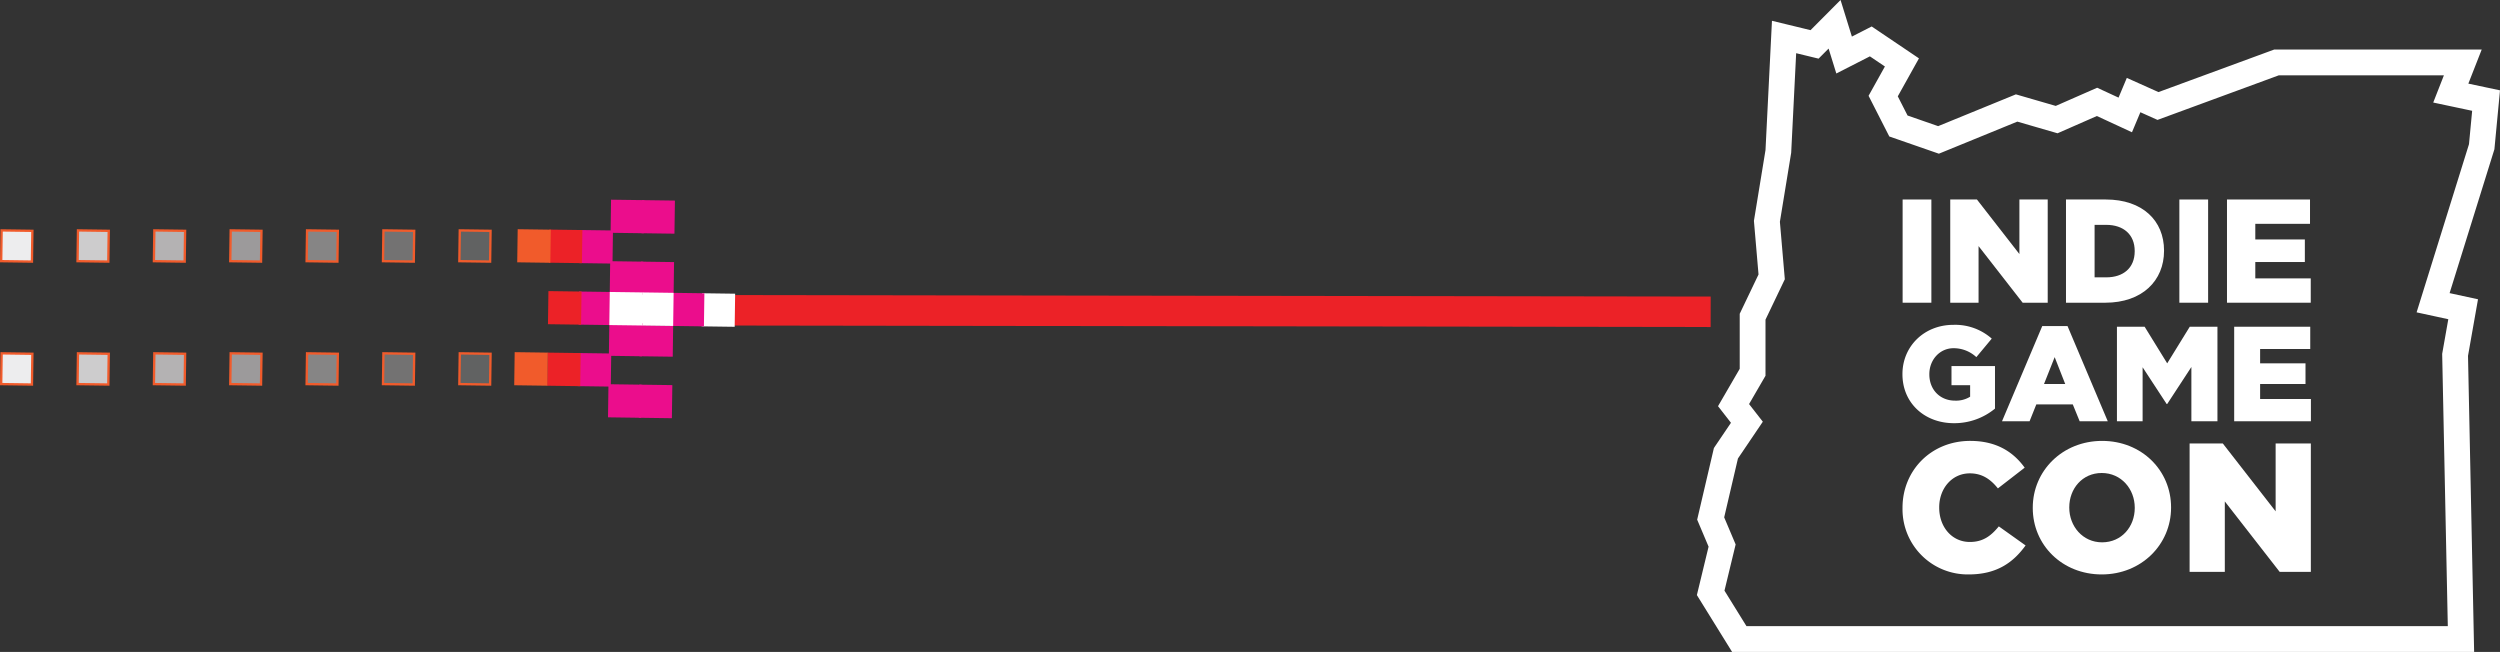 <svg xmlns="http://www.w3.org/2000/svg" viewBox="0 0 1066.431 278.103"><rect x="0" y="0" width="1066.431" height="278.103" fill="#333333" stroke="none"/><defs><style>.a,.f{fill:none;}.a,.d{stroke:#ec2227;}.a,.b,.c,.d,.e,.f,.h,.i,.j,.k,.l,.m,.n{stroke-miterlimit:10;}.a{stroke-width:13px;}.b,.g{fill:#fff;}.b,.f{stroke:#fff;}.c{fill:#eb0d8c;stroke:#eb0d8c;}.d{fill:#ec2227;}.e{fill:#f15b2b;}.e,.h,.i,.j,.k,.l,.m,.n{stroke:#f15b2b;}.f{stroke-width:11px;}.h{fill:#616262;}.i{fill:#737272;}.j{fill:#868585;}.k{fill:#9c9a9b;}.l{fill:#b4b2b3;}.m{fill:#cdcccd;}.n{fill:#ededee;}</style></defs><title>IndieGameCon_Banner_no-background</title><line class="a" x1="729.727" y1="133.006" x2="312.982" y2="132.363"/><polygon class="b" points="313.085 125.781 312.982 133.18 312.902 138.9 299.78 138.717 299.963 125.597 313.085 125.781"/><rect class="c" x="293.683" y="136.922" width="13.121" height="13.123" transform="translate(145.64 430.271) rotate(-89.198)"/><rect class="c" x="281.111" y="97.38" width="13.121" height="13.123" transform="translate(172.783 378.712) rotate(-89.198)"/><rect class="c" x="280.744" y="123.619" width="13.121" height="13.123" transform="translate(146.185 404.217) rotate(-89.198)"/><rect class="c" x="280.781" y="150.268" width="12.302" height="13.123" transform="translate(119.171 430.12) rotate(-89.198)"/><rect class="b" x="280.378" y="136.553" width="13.121" height="13.489" transform="translate(132.708 416.784) rotate(-89.198)"/><rect class="c" x="280.01" y="176.098" width="13.121" height="13.123" transform="translate(92.988 455.227) rotate(-89.198)"/><rect class="c" x="267.989" y="97.197" width="13.121" height="13.123" transform="translate(160.029 365.411) rotate(-89.198)"/><rect class="c" x="267.622" y="123.436" width="13.121" height="13.123" transform="translate(133.43 390.916) rotate(-89.198)"/><rect class="c" x="267.255" y="149.675" width="13.121" height="13.123" transform="translate(106.832 416.421) rotate(-89.198)"/><rect class="c" x="266.888" y="175.914" width="13.121" height="13.123" transform="translate(80.233 441.925) rotate(-89.198)"/><rect class="c" x="254.684" y="110.133" width="13.121" height="13.123" transform="translate(133.975 364.861) rotate(-89.198)"/><rect class="c" x="254.317" y="136.372" width="13.121" height="13.123" transform="translate(107.376 390.366) rotate(-89.198)"/><rect class="c" x="253.95" y="162.611" width="13.121" height="13.123" transform="translate(80.778 415.871) rotate(-89.198)"/><path class="c" d="M730.943,139.429" transform="translate(-6.932 -11.419)"/><rect class="b" x="267.439" y="136.555" width="13.121" height="13.123" transform="translate(120.131 403.668) rotate(-89.198)"/><rect class="d" x="241.643" y="109.95" width="13.121" height="13.123" transform="translate(121.299 351.642) rotate(-89.198)"/><rect class="d" x="241.276" y="136.189" width="13.121" height="13.123" transform="translate(94.7 377.147) rotate(-89.198)"/><rect class="d" x="240.909" y="162.428" width="13.121" height="13.123" transform="translate(68.101 402.652) rotate(-89.198)"/><rect class="e" x="228.164" y="109.793" width="13.121" height="13.124" transform="translate(108.14 337.997) rotate(-89.192)"/><rect class="e" x="226.879" y="162.233" width="13.121" height="13.123" transform="translate(54.463 388.431) rotate(-89.198)"/><polygon class="f" points="761.032 15.782 758.592 64.592 753.714 94.408 755.746 118.103 747.615 135.096 747.615 158.804 739.484 172.814 745.176 180.119 736.232 193.344 729.727 221.184 734.606 232.716 729.727 252.897 741.924 272.583 1049.781 272.602 1047.275 151.366 1050.713 131.916 1037.894 129.136 1058.623 62.593 1060.492 42.899 1045.439 39.705 1050.567 26.629 971.104 26.629 920.537 45.215 910.134 40.553 906.577 49.03 894.531 43.457 877.306 51.017 860.23 46.063 826.915 59.685 809.818 53.745 803.313 40.977 811.311 26.629 798.028 17.666 786.644 23.48 782.579 10.358 774.041 18.937 761.032 15.782"/><path class="g" d="M818.538,96.518H830.804V140.548H818.538Z" transform="translate(-6.932 -11.419)"/><path class="g" d="M838.853,96.518h11.385L868.354,119.792V96.518h12.076V140.548H869.738l-18.807-24.154v24.154H838.853Z" transform="translate(-6.932 -11.419)"/><path class="g" d="M888.225,96.518h16.982c15.726,0,24.847,9.057,24.847,21.764v.126c0,12.707-9.247,22.141-25.098,22.141H888.225Zm17.171,33.211c7.296,0,12.14-4.025,12.14-11.132v-.126c0-7.046-4.844-11.135-12.14-11.135h-4.97v22.392Z" transform="translate(-6.932 -11.419)"/><path class="g" d="M936.589,96.518h12.265V140.548h-12.265Z" transform="translate(-6.932 -11.419)"/><path class="g" d="M956.903,96.518h35.414v10.378H968.981v6.669h21.134v9.624h-21.134v6.981h23.65v10.378H956.903Z" transform="translate(-6.932 -11.419)"/><path class="g" d="M818.465,171.079V170.965c0-11.757,9.22-20.977,21.726-20.977a23.532,23.532,0,0,1,16.367,5.877l-6.57,7.897a14.236,14.236,0,0,0-9.739-3.806c-5.82,0-10.316,4.899-10.316,11.065v.117c0,6.511,4.553,11.179,10.95,11.179a11.393,11.393,0,0,0,6.454-1.672v-4.898h-7.953v-8.183h18.556v18.154a27.27,27.27,0,0,1-17.519,6.222C827.859,191.939,818.465,183.295,818.465,171.079Z" transform="translate(-6.932 -11.419)"/><path class="g" d="M878.101,150.508h10.777l17.173,40.625H894.064l-2.938-7.204h-15.561l-2.88,7.204H860.928Zm9.796,24.721-4.495-11.468L878.849,175.229Z" transform="translate(-6.932 -11.419)"/><path class="g" d="M909.96,150.794h11.814l9.624,15.618,9.623-15.618h11.812V191.133H941.713V167.966l-10.314,15.79h-.231l-10.257-15.673v23.049H909.96Z" transform="translate(-6.932 -11.419)"/><path class="g" d="M959.971,150.794h32.446v9.51H971.036V166.412h19.363v8.817H971.036v6.397h21.667V191.133H959.971Z" transform="translate(-6.932 -11.419)"/><path class="g" d="M818.495,228.132v-.158c0-15.962,12.284-28.48,28.872-28.48,11.189,0,18.387,4.694,23.239,11.421l-11.424,8.843c-3.129-3.913-6.729-6.418-11.971-6.418-7.668,0-13.067,6.497-13.067,14.475v.158c0,8.215,5.4,14.633,13.067,14.633,5.712,0,9.076-2.663,12.363-6.652l11.423,8.136c-5.164,7.122-12.128,12.364-24.256,12.364a27.814,27.814,0,0,1-28.247-27.373Q818.486,228.607,818.495,228.132Z" transform="translate(-6.932 -11.419)"/><path class="g" d="M874.053,228.132v-.158c0-15.725,12.675-28.48,29.576-28.48,16.901,0,29.42,12.596,29.42,28.322v.158c0,15.728-12.677,28.482-29.577,28.482S874.053,243.857,874.053,228.132Zm43.504,0v-.158c0-7.903-5.713-14.788-14.085-14.788-8.294,0-13.849,6.727-13.849,14.63v.158c0,7.903,5.712,14.788,14.006,14.788C912.002,242.762,917.557,236.034,917.557,228.132Z" transform="translate(-6.932 -11.419)"/><path class="g" d="M940.955,200.587H955.117l22.535,28.953V200.587h15.022v54.773H979.374l-23.396-30.046v30.046H940.955Z" transform="translate(-6.932 -11.419)"/><rect class="h" x="202.97" y="162.233" width="13.121" height="13.123" transform="translate(30.889 364.525) rotate(-89.198)"/><rect class="i" x="170.397" y="162.233" width="13.121" height="13.123" transform="translate(-1.229 331.955) rotate(-89.198)"/><rect class="j" x="137.824" y="162.233" width="13.121" height="13.123" transform="translate(-33.346 299.385) rotate(-89.198)"/><rect class="k" x="105.251" y="162.233" width="13.121" height="13.123" transform="translate(-65.463 266.815) rotate(-89.198)"/><rect class="l" x="72.678" y="162.233" width="13.121" height="13.123" transform="translate(-97.581 234.245) rotate(-89.198)"/><rect class="m" x="40.105" y="162.233" width="13.121" height="13.123" transform="translate(-129.698 201.675) rotate(-89.198)"/><rect class="n" x="7.531" y="162.233" width="13.121" height="13.123" transform="translate(-161.816 169.105) rotate(-89.198)"/><rect class="h" x="202.97" y="109.793" width="13.121" height="13.123" transform="translate(83.324 312.819) rotate(-89.198)"/><rect class="i" x="170.397" y="109.793" width="13.121" height="13.123" transform="translate(51.206 280.249) rotate(-89.198)"/><rect class="j" x="137.824" y="109.793" width="13.121" height="13.123" transform="translate(19.089 247.679) rotate(-89.198)"/><rect class="k" x="105.251" y="109.793" width="13.121" height="13.123" transform="translate(-13.029 215.109) rotate(-89.198)"/><rect class="l" x="72.678" y="109.793" width="13.121" height="13.123" transform="translate(-45.146 182.539) rotate(-89.198)"/><rect class="m" x="40.105" y="109.793" width="13.121" height="13.123" transform="translate(-77.264 149.969) rotate(-89.198)"/><rect class="n" x="7.531" y="109.793" width="13.121" height="13.123" transform="translate(-109.381 117.399) rotate(-89.198)"/></svg>